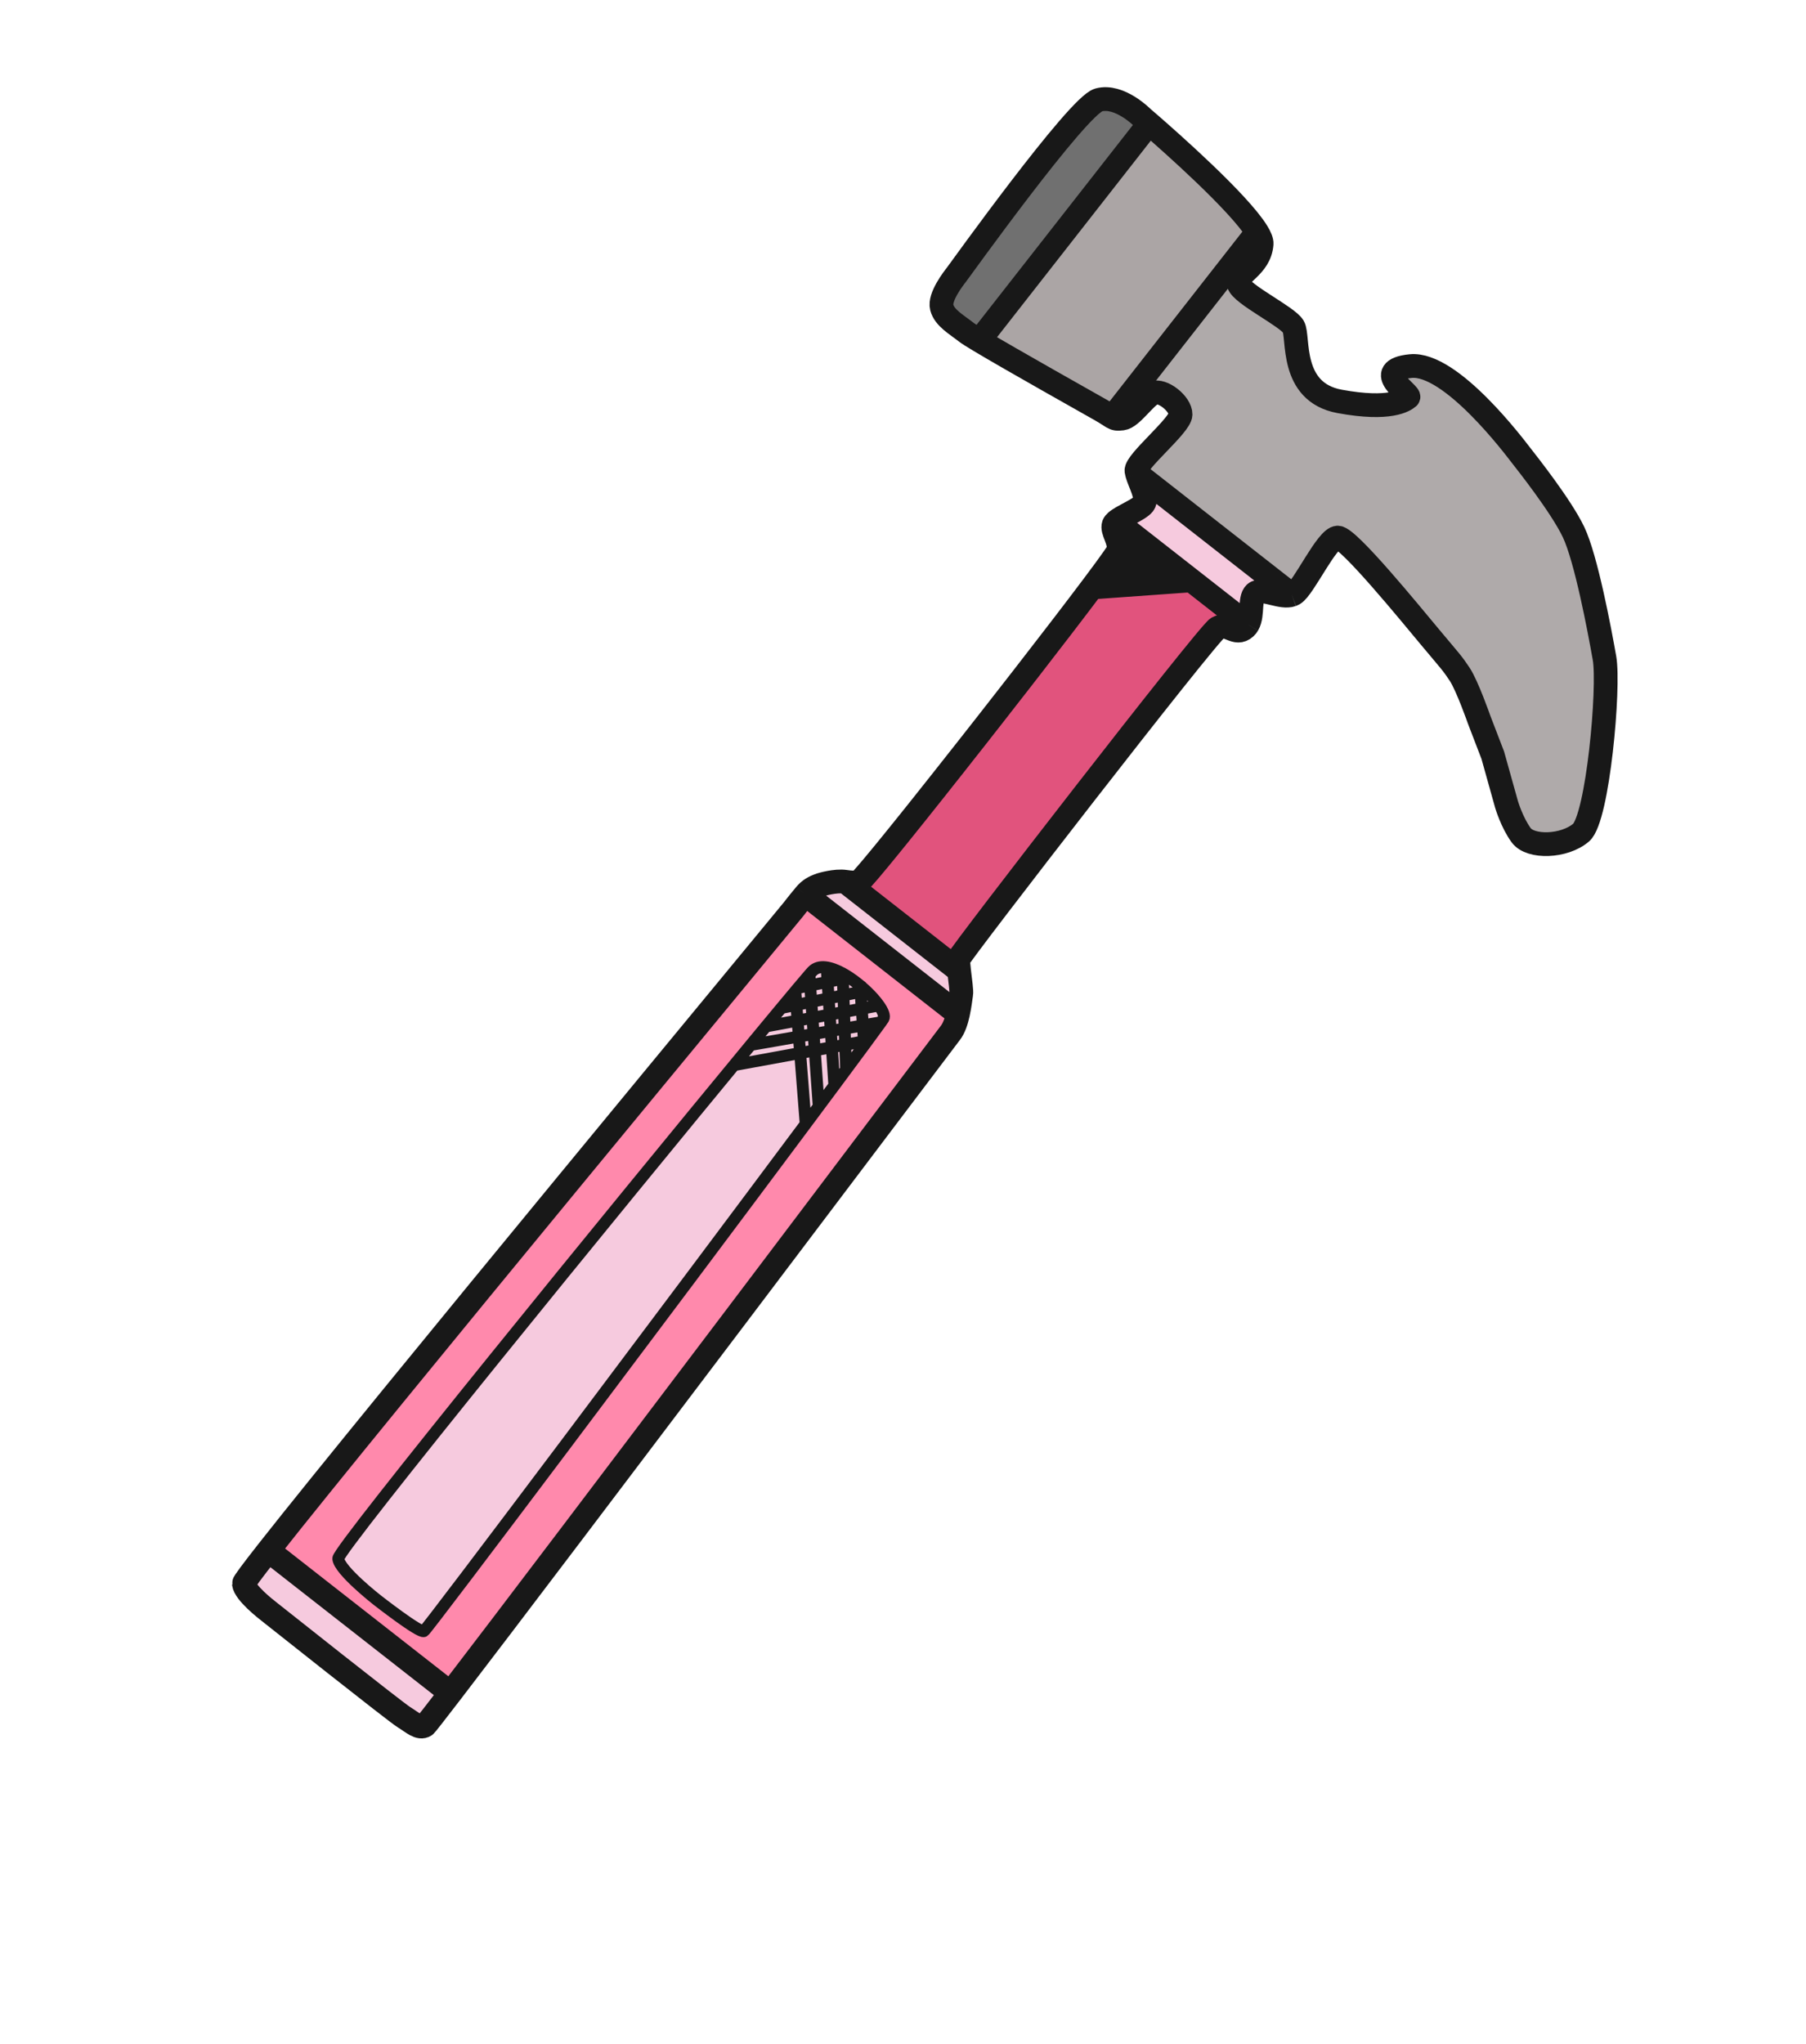<svg width="152" height="172" viewBox="0 0 152 172" fill="none" xmlns="http://www.w3.org/2000/svg">
<path d="M82.426 28.655C85.132 30.28 91.751 33.987 92.682 34.522C93.171 34.803 93.425 34.989 93.62 35.102L105.805 19.528C104.275 17.042 98.534 11.966 96.718 10.39L82.426 28.655Z" fill="#D6CECE"/>
<path d="M82.426 28.655C85.132 30.28 91.751 33.987 92.682 34.522C93.171 34.803 93.425 34.989 93.62 35.102L105.805 19.528C104.275 17.042 98.534 11.966 96.718 10.39L82.426 28.655Z" fill="black" fill-opacity="0.2"/>
<path d="M96.163 9.912C96.163 9.912 94.23 7.936 92.467 8.41C90.705 8.884 80.713 22.841 80.488 23.128C80.263 23.415 79.027 24.996 79.265 25.877C79.503 26.759 80.479 27.29 81.342 27.966C81.488 28.08 81.876 28.324 82.426 28.655L96.718 10.39C96.368 10.086 96.163 9.912 96.163 9.912Z" fill="#D6CECE"/>
<path d="M96.163 9.912C96.163 9.912 94.23 7.936 92.467 8.41C90.705 8.884 80.713 22.841 80.488 23.128C80.263 23.415 79.027 24.996 79.265 25.877C79.503 26.759 80.479 27.29 81.342 27.966C81.488 28.08 81.876 28.324 82.426 28.655L96.718 10.39C96.368 10.086 96.163 9.912 96.163 9.912Z" fill="#707070"/>
<path d="M108.856 27.488C108.362 26.638 104.49 24.767 104.252 23.885C104.014 23.004 106.033 22.499 106.181 20.53C106.199 20.288 106.061 19.944 105.805 19.528L93.62 35.102C93.871 35.247 94.025 35.269 94.458 35.217C95.227 35.123 96.32 33.431 97.057 33.081C97.794 32.731 99.377 33.97 99.359 34.882C99.341 35.795 95.555 38.855 95.649 39.624C95.658 39.696 95.675 39.775 95.697 39.858L108.728 50.054C108.783 50.034 108.836 50.01 108.886 49.981C109.736 49.488 111.683 45.22 112.596 45.239C113.509 45.259 118.716 51.649 120.393 53.656C122.07 55.663 122.214 55.776 122.852 56.739C123.49 57.702 124.493 60.571 124.493 60.571L125.639 63.553L126.799 67.703C126.799 67.703 127.244 69.21 128.027 70.285C128.809 71.361 131.66 71.275 133.072 70.063C134.484 68.851 135.469 57.809 135.042 55.39C134.615 52.971 133.491 46.995 132.439 44.782C131.387 42.569 128.465 38.893 128.002 38.299C127.539 37.705 122.124 30.465 118.724 30.808C115.324 31.151 118.814 33.185 118.526 33.433C118.239 33.68 117.008 34.561 112.75 33.778C108.492 32.994 109.351 28.338 108.856 27.488Z" fill="#D6CECE"/>
<path d="M108.856 27.488C108.362 26.638 104.49 24.767 104.252 23.885C104.014 23.004 106.033 22.499 106.181 20.53C106.199 20.288 106.061 19.944 105.805 19.528L93.62 35.102C93.871 35.247 94.025 35.269 94.458 35.217C95.227 35.123 96.32 33.431 97.057 33.081C97.794 32.731 99.377 33.97 99.359 34.882C99.341 35.795 95.555 38.855 95.649 39.624C95.658 39.696 95.675 39.775 95.697 39.858L108.728 50.054C108.783 50.034 108.836 50.01 108.886 49.981C109.736 49.488 111.683 45.22 112.596 45.239C113.509 45.259 118.716 51.649 120.393 53.656C122.07 55.663 122.214 55.776 122.852 56.739C123.49 57.702 124.493 60.571 124.493 60.571L125.639 63.553L126.799 67.703C126.799 67.703 127.244 69.21 128.027 70.285C128.809 71.361 131.66 71.275 133.072 70.063C134.484 68.851 135.469 57.809 135.042 55.39C134.615 52.971 133.491 46.995 132.439 44.782C131.387 42.569 128.465 38.893 128.002 38.299C127.539 37.705 122.124 30.465 118.724 30.808C115.324 31.151 118.814 33.185 118.526 33.433C118.239 33.68 117.008 34.561 112.75 33.778C108.492 32.994 109.351 28.338 108.856 27.488Z" fill="black" fill-opacity="0.2"/>
<path d="M108.856 27.488C108.362 26.638 104.49 24.767 104.252 23.885C104.014 23.004 106.033 22.499 106.181 20.53C106.199 20.288 106.061 19.944 105.805 19.528L93.62 35.102C93.871 35.247 94.025 35.269 94.458 35.217C95.227 35.123 96.32 33.431 97.057 33.081C97.794 32.731 99.377 33.97 99.359 34.882C99.341 35.795 95.555 38.855 95.649 39.624C95.658 39.696 95.675 39.775 95.697 39.858L108.728 50.054C108.783 50.034 108.836 50.01 108.886 49.981C109.736 49.488 111.683 45.22 112.596 45.239C113.509 45.259 118.716 51.649 120.393 53.656C122.07 55.663 122.214 55.776 122.852 56.739C123.49 57.702 124.493 60.571 124.493 60.571L125.639 63.553L126.799 67.703C126.799 67.703 127.244 69.21 128.027 70.285C128.809 71.361 131.66 71.275 133.072 70.063C134.484 68.851 135.469 57.809 135.042 55.39C134.615 52.971 133.491 46.995 132.439 44.782C131.387 42.569 128.465 38.893 128.002 38.299C127.539 37.705 122.124 30.465 118.724 30.808C115.324 31.151 118.814 33.185 118.526 33.433C118.239 33.68 117.008 34.561 112.75 33.778C108.492 32.994 109.351 28.338 108.856 27.488Z" fill="#BEBEBE" fill-opacity="0.2"/>
<path d="M80.664 80.714C80.745 80.314 101.624 53.333 102.474 52.84C103.324 52.346 103.994 53.566 104.812 52.816C104.896 52.74 104.964 52.651 105.021 52.554L100.27 48.837L91.905 49.435C86.469 56.669 72.91 73.904 72.319 74.184C72.058 74.308 71.632 74.272 71.158 74.202L80.719 81.683C80.668 81.24 80.635 80.859 80.664 80.714Z" fill="#D6CECE"/>
<path d="M80.664 80.714C80.745 80.314 101.624 53.333 102.474 52.84C103.324 52.346 103.994 53.566 104.812 52.816C104.896 52.74 104.964 52.651 105.021 52.554L100.27 48.837L91.905 49.435C86.469 56.669 72.91 73.904 72.319 74.184C72.058 74.308 71.632 74.272 71.158 74.202L80.719 81.683C80.668 81.24 80.635 80.859 80.664 80.714Z" fill="black" fill-opacity="0.2"/>
<path d="M80.664 80.714C80.745 80.314 101.624 53.333 102.474 52.84C103.324 52.346 103.994 53.566 104.812 52.816C104.896 52.74 104.964 52.651 105.021 52.554L100.27 48.837L91.905 49.435C86.469 56.669 72.91 73.904 72.319 74.184C72.058 74.308 71.632 74.272 71.158 74.202L80.719 81.683C80.668 81.24 80.635 80.859 80.664 80.714Z" fill="#E1537D"/>
<path d="M95.697 39.858C95.912 40.657 96.659 41.891 96.251 42.411C95.873 42.895 94.485 43.409 93.939 43.884L97.68 46.811L98.975 47.824L100.27 48.837L105.021 52.554C105.518 51.7 105.085 50.156 105.748 49.842C106.441 49.513 107.855 50.362 108.728 50.054L95.697 39.858Z" fill="#D6CECE"/>
<path d="M95.697 39.858C95.912 40.657 96.659 41.891 96.251 42.411C95.873 42.895 94.485 43.409 93.939 43.884L97.68 46.811L98.975 47.824L100.27 48.837L105.021 52.554C105.518 51.7 105.085 50.156 105.748 49.842C106.441 49.513 107.855 50.362 108.728 50.054L95.697 39.858Z" fill="black" fill-opacity="0.2"/>
<path d="M95.697 39.858C95.912 40.657 96.659 41.891 96.251 42.411C95.873 42.895 94.485 43.409 93.939 43.884L97.68 46.811L98.975 47.824L100.27 48.837L105.021 52.554C105.518 51.7 105.085 50.156 105.748 49.842C106.441 49.513 107.855 50.362 108.728 50.054L95.697 39.858Z" fill="#F6CADE"/>
<path d="M71.158 74.202C70.292 74.074 69.099 74.444 69.099 74.444C68.474 74.65 68.124 74.879 67.787 75.271L80.626 85.317C80.788 84.592 80.853 83.896 80.898 83.676C80.949 83.422 80.808 82.457 80.719 81.683L71.158 74.202Z" fill="#D6CECE"/>
<path d="M71.158 74.202C70.292 74.074 69.099 74.444 69.099 74.444C68.474 74.65 68.124 74.879 67.787 75.271L80.626 85.317C80.788 84.592 80.853 83.896 80.898 83.676C80.949 83.422 80.808 82.457 80.719 81.683L71.158 74.202Z" fill="black" fill-opacity="0.2"/>
<path d="M71.158 74.202C70.292 74.074 69.099 74.444 69.099 74.444C68.474 74.65 68.124 74.879 67.787 75.271L80.626 85.317C80.788 84.592 80.853 83.896 80.898 83.676C80.949 83.422 80.808 82.457 80.719 81.683L71.158 74.202Z" fill="#F6CADE"/>
<path d="M67.787 75.271C67.441 75.675 67.099 76.112 66.757 76.549C66.169 77.3 31.484 119.157 22.586 130.477L37.914 142.47C46.684 131.051 79.406 87.657 79.994 86.907C80.297 86.519 80.494 85.908 80.626 85.317L67.787 75.271Z" fill="#D6CECE"/>
<path d="M67.787 75.271C67.441 75.675 67.099 76.112 66.757 76.549C66.169 77.3 31.484 119.157 22.586 130.477L37.914 142.47C46.684 131.051 79.406 87.657 79.994 86.907C80.297 86.519 80.494 85.908 80.626 85.317L67.787 75.271Z" fill="#FF89AC"/>
<path d="M20.524 133.265C20.619 134.033 22.345 135.384 22.633 135.609C22.921 135.835 33.288 144.069 33.999 144.503C34.711 144.938 35.294 145.516 35.776 145.198C35.838 145.157 36.612 144.166 37.914 142.47L22.586 130.477C21.265 132.158 20.512 133.165 20.524 133.265Z" fill="#D6CECE"/>
<path d="M20.524 133.265C20.619 134.033 22.345 135.384 22.633 135.609C22.921 135.835 33.288 144.069 33.999 144.503C34.711 144.938 35.294 145.516 35.776 145.198C35.838 145.157 36.612 144.166 37.914 142.47L22.586 130.477C21.265 132.158 20.512 133.165 20.524 133.265Z" fill="#F6CADE"/>
<path d="M72.319 74.184C73 73.861 90.864 51.072 93.741 46.933M72.319 74.184C72.058 74.308 71.632 74.272 71.158 74.202M72.319 74.184C72.91 73.904 86.469 56.669 91.905 49.435L100.27 48.837M96.718 10.39C96.368 10.086 96.163 9.912 96.163 9.912C96.163 9.912 94.23 7.936 92.467 8.41C90.705 8.884 80.713 22.841 80.488 23.128C80.263 23.415 79.027 24.996 79.265 25.877C79.503 26.759 80.479 27.29 81.342 27.966C81.488 28.08 81.876 28.324 82.426 28.655M96.718 10.39L82.426 28.655M96.718 10.39C98.534 11.966 104.275 17.042 105.805 19.528M82.426 28.655C85.132 30.28 91.751 33.987 92.682 34.522C93.171 34.803 93.425 34.989 93.62 35.102M105.805 19.528C106.061 19.944 106.199 20.288 106.181 20.53C106.033 22.499 104.014 23.004 104.252 23.885C104.49 24.767 108.362 26.638 108.856 27.488C109.351 28.338 108.492 32.994 112.75 33.778C117.008 34.561 118.239 33.68 118.526 33.433C118.814 33.185 115.324 31.151 118.724 30.808C122.124 30.465 127.539 37.705 128.002 38.299C128.465 38.893 131.387 42.569 132.439 44.782C133.491 46.995 134.615 52.971 135.042 55.39C135.469 57.809 134.484 68.851 133.072 70.063C131.66 71.275 128.809 71.361 128.027 70.285C127.244 69.21 126.799 67.703 126.799 67.703L125.639 63.553L124.493 60.571C124.493 60.571 123.49 57.702 122.852 56.739C122.214 55.776 122.07 55.663 120.393 53.656C118.716 51.649 113.509 45.259 112.596 45.239C111.683 45.22 109.736 49.488 108.886 49.981C108.836 50.01 108.783 50.034 108.728 50.054M105.805 19.528L93.62 35.102M93.62 35.102C93.871 35.247 94.025 35.269 94.458 35.217C95.227 35.123 96.32 33.431 97.057 33.081C97.794 32.731 99.377 33.97 99.359 34.882C99.341 35.795 95.555 38.855 95.649 39.624C95.658 39.696 95.675 39.775 95.697 39.858M95.697 39.858C95.912 40.657 96.659 41.891 96.251 42.411C95.873 42.895 94.485 43.409 93.939 43.884M95.697 39.858L108.728 50.054M108.728 50.054C107.855 50.362 106.441 49.513 105.748 49.842C105.085 50.156 105.518 51.7 105.021 52.554M93.939 43.884C93.837 43.973 93.764 44.061 93.733 44.147C93.54 44.691 94.291 45.51 94.129 46.31C94.117 46.372 93.981 46.587 93.741 46.933M93.939 43.884L97.68 46.811M105.021 52.554C104.964 52.651 104.896 52.74 104.812 52.816C103.994 53.566 103.324 52.346 102.474 52.84C101.624 53.333 80.745 80.314 80.664 80.714C80.635 80.859 80.668 81.24 80.719 81.683M105.021 52.554L97.68 46.811M105.021 52.554L100.27 48.837M97.68 46.811L93.741 46.933M97.68 46.811L98.975 47.824M98.975 47.824L92.905 48.171M98.975 47.824L100.27 48.837M71.158 74.202C70.292 74.074 69.099 74.444 69.099 74.444C68.474 74.65 68.124 74.879 67.787 75.271M71.158 74.202L80.719 81.683M80.719 81.683C80.808 82.457 80.949 83.422 80.898 83.676C80.853 83.896 80.788 84.592 80.626 85.317M67.787 75.271C67.441 75.675 67.099 76.112 66.757 76.549C66.169 77.3 31.484 119.157 22.586 130.477M67.787 75.271L80.626 85.317M80.626 85.317C80.494 85.908 80.297 86.519 79.994 86.907C79.406 87.657 46.684 131.051 37.914 142.47M22.586 130.477C21.265 132.158 20.512 133.165 20.524 133.265C20.619 134.033 22.345 135.384 22.633 135.609C22.921 135.835 33.288 144.069 33.999 144.503C34.711 144.938 35.294 145.516 35.776 145.198C35.838 145.157 36.612 144.166 37.914 142.47M22.586 130.477L37.914 142.47" stroke="#181818" stroke-width="2"/>
<path d="M31.737 134.639C31.737 134.639 28.532 132.132 28.471 131.152C28.426 130.411 50.41 103.422 61.779 89.631C62.267 89.039 62.735 88.472 63.182 87.932C63.634 87.384 64.064 86.864 64.469 86.376C64.934 85.814 65.365 85.294 65.759 84.821C66.2 84.29 66.594 83.818 66.935 83.411C67.017 83.314 67.096 83.22 67.171 83.13C67.589 82.632 67.911 82.254 68.122 82.01C68.236 81.878 68.319 81.785 68.367 81.735C68.924 81.148 69.909 81.358 70.923 81.916C71.11 82.018 71.297 82.133 71.483 82.256C71.795 82.463 72.103 82.695 72.395 82.94C72.564 83.081 72.727 83.226 72.883 83.373C73.329 83.792 73.713 84.224 73.982 84.61C74.32 85.092 74.478 85.501 74.354 85.72C74.333 85.756 74.263 85.859 74.145 86.023C73.887 86.385 73.404 87.044 72.736 87.95C72.301 88.54 71.788 89.233 71.207 90.016C70.897 90.434 70.568 90.877 70.222 91.343C69.808 91.9 69.368 92.49 68.906 93.11C68.553 93.584 68.188 94.076 67.81 94.583C56.846 109.289 35.944 137.119 35.681 137.259C35.326 137.448 31.737 134.639 31.737 134.639Z" fill="#F6CADE"/>
<path d="M69.58 81.519L70.222 91.343M70.222 91.343C69.808 91.9 69.368 92.49 68.906 93.11M70.222 91.343C72.218 88.657 73.63 86.745 74.145 86.023M70.923 81.916C69.909 81.358 68.924 81.148 68.367 81.735C68.319 81.785 68.236 81.878 68.122 82.01M70.923 81.916L71.207 90.016M70.923 81.916C71.11 82.018 71.297 82.133 71.483 82.256M72.736 87.95L72.395 82.94L71.483 82.256M68.122 82.01L68.906 93.11M68.122 82.01C67.911 82.254 67.589 82.632 67.171 83.13M68.906 93.11C68.553 93.584 68.188 94.076 67.81 94.583M67.81 94.583C56.846 109.289 35.944 137.119 35.681 137.259C35.326 137.448 31.737 134.639 31.737 134.639C31.737 134.639 28.532 132.132 28.471 131.152C28.424 130.379 52.337 101.057 63.182 87.932M67.81 94.583L66.935 83.411M71.483 82.256C71.976 82.583 72.457 82.972 72.883 83.373M71.483 82.256L67.171 83.13M73.982 84.61C74.32 85.092 74.478 85.501 74.354 85.72C74.333 85.756 74.263 85.859 74.145 86.023M73.982 84.61L64.469 86.376M73.982 84.61C73.713 84.224 73.329 83.792 72.883 83.373M64.469 86.376C64.934 85.814 65.365 85.294 65.759 84.821M64.469 86.376C64.064 86.864 63.634 87.384 63.182 87.932M72.883 83.373L65.759 84.821M65.759 84.821C66.306 84.163 66.781 83.595 67.171 83.13M74.145 86.023L63.182 87.932M72.883 87.599L61.779 89.631" stroke="#181818"/>
</svg>